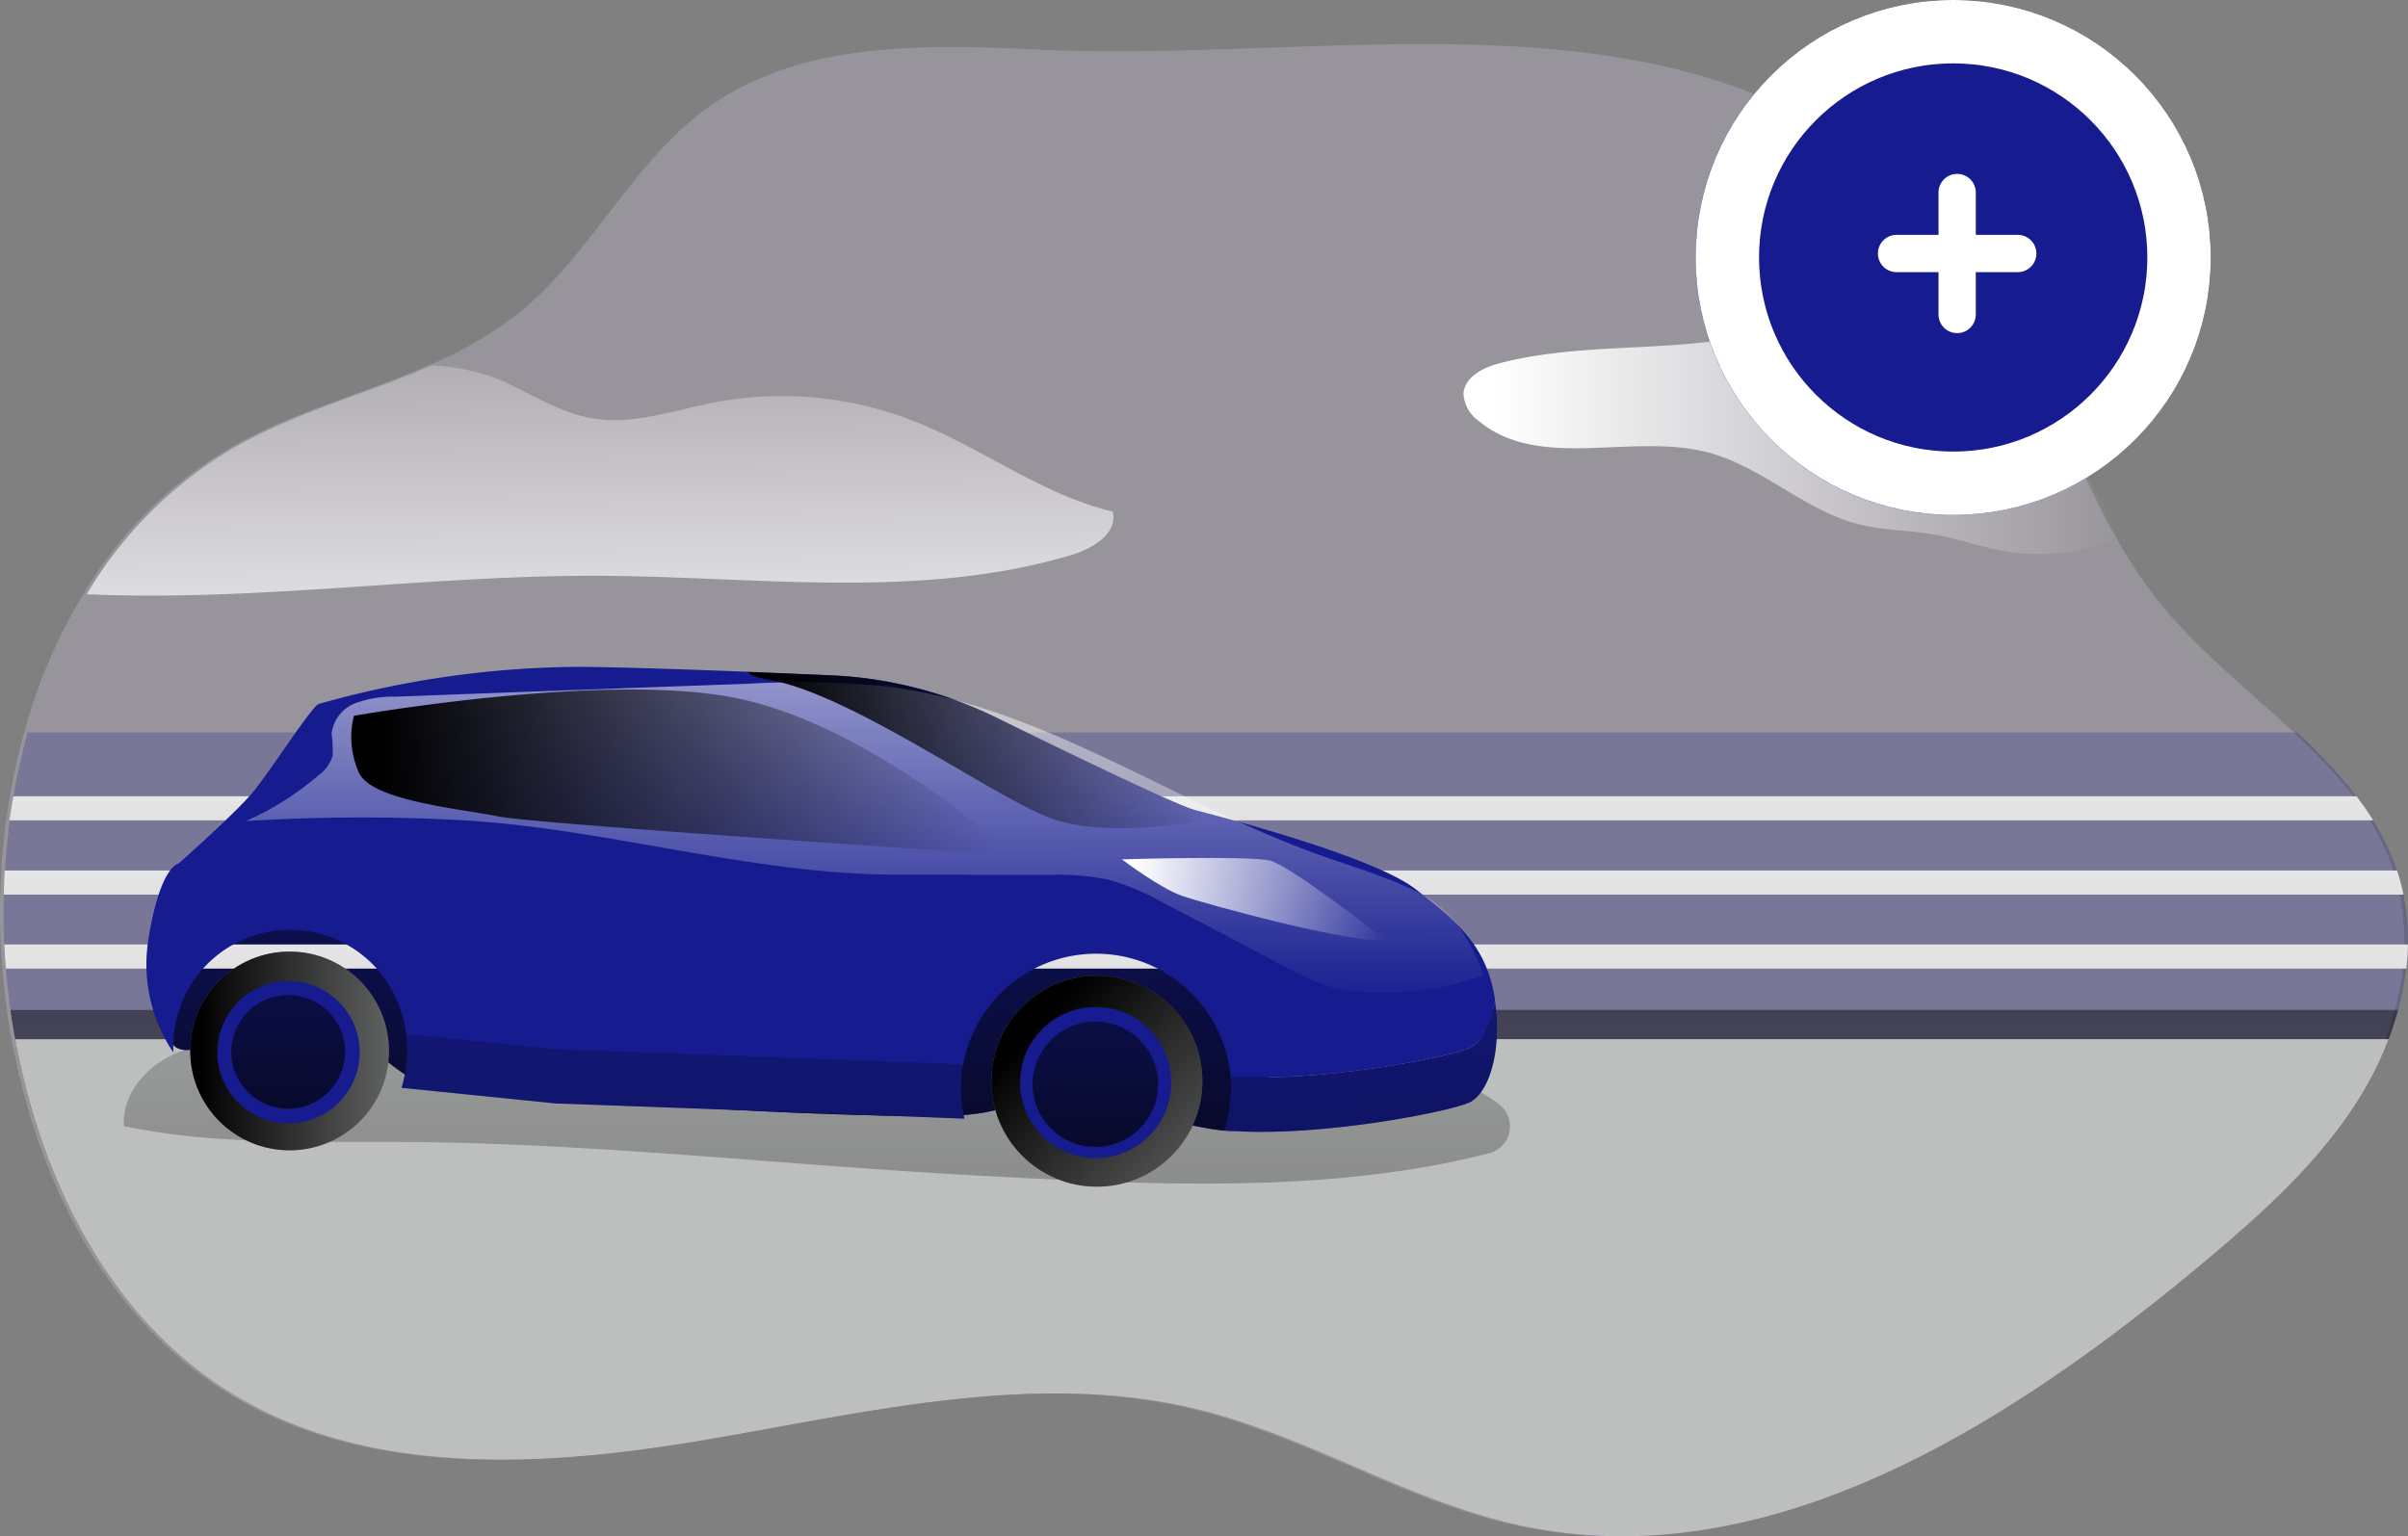 <svg xmlns="http://www.w3.org/2000/svg" xmlns:xlink="http://www.w3.org/1999/xlink" width="303.898" height="193.925" viewBox="0 0 303.898 193.925">
  <rect x="0" y="0" width="303.898" height="193.925" fill="#808080" stroke="none"/>
  <defs>
    <linearGradient id="linear-gradient" x1="0.497" y1="1.059" x2="0.505" y2="-1.414" gradientUnits="objectBoundingBox">
      <stop offset="0" stop-color="#010101" stop-opacity="0"/>
      <stop offset="0.95" stop-color="#010101"/>
    </linearGradient>
    <linearGradient id="linear-gradient-2" x1="0.518" y1="-2.566" x2="0.439" y2="11.612" xlink:href="#linear-gradient"/>
    <linearGradient id="linear-gradient-3" x1="0.532" y1="-1.566" x2="0.476" y2="2.273" xlink:href="#linear-gradient"/>
    <linearGradient id="linear-gradient-4" x1="0.506" y1="-7.599" x2="0.473" y2="42.572" gradientUnits="objectBoundingBox">
      <stop offset="0" stop-color="#fff"/>
      <stop offset="1" stop-color="#555"/>
    </linearGradient>
    <linearGradient id="linear-gradient-7" x1="0.345" y1="-2.697" x2="0.975" y2="10.586" xlink:href="#linear-gradient"/>
    <linearGradient id="linear-gradient-8" x1="0.435" y1="-3.771" x2="0.74" y2="16.726" xlink:href="#linear-gradient"/>
    <linearGradient id="linear-gradient-9" x1="0.5" y1="1.051" x2="0.502" y2="-1.05" gradientUnits="objectBoundingBox">
      <stop offset="0" stop-color="#fff" stop-opacity="0"/>
      <stop offset="0.95" stop-color="#fff"/>
    </linearGradient>
    <linearGradient id="linear-gradient-10" x1="1" y1="0.5" x2="0" y2="0.5" xlink:href="#linear-gradient"/>
    <linearGradient id="linear-gradient-11" x1="1" y1="0.5" x2="0" y2="0.5" xlink:href="#linear-gradient"/>
    <linearGradient id="linear-gradient-12" x1="1" y1="0.5" x2="0" y2="0.5" xlink:href="#linear-gradient-9"/>
    <linearGradient id="linear-gradient-13" x1="1.033" y1="1.016" x2="0.184" y2="0.194" xlink:href="#linear-gradient"/>
    <linearGradient id="linear-gradient-14" x1="1" y1="0.5" x2="0" y2="0.5" xlink:href="#linear-gradient"/>
    <linearGradient id="linear-gradient-15" x1="0.635" y1="-2.909" x2="0.403" y2="2.97" xlink:href="#linear-gradient"/>
    <linearGradient id="linear-gradient-16" x1="0.643" y1="-3.131" x2="0.397" y2="3.113" xlink:href="#linear-gradient"/>
    <linearGradient id="linear-gradient-17" x1="1" y1="0.5" x2="0" y2="0.5" xlink:href="#linear-gradient-9"/>
    <linearGradient id="linear-gradient-18" x1="0.43" y1="-0.563" x2="0.55" y2="1.8" xlink:href="#linear-gradient-9"/>
  </defs>
  <g id="Add_vehicle" transform="translate(-808 -1510)">
    <g id="car" transform="translate(808 1515.568)">
      <path id="Path_8050" data-name="Path 8050" d="M5.117,173.145a3.746,3.746,0,0,0,.067.594c.157,1.034.333,2.064.508,3.093,3.233,17.454,11.582,34.576,26.42,44.135,17.589,11.353,40.3,9.923,60.919,6.407s41.815-8.772,62.115-3.754c14.028,3.458,26.591,11.636,40.7,14.64,30.961,6.587,61.207-12.562,85.527-32.8,7.477-6.25,14.918-12.8,20.089-21.047a41.724,41.724,0,0,0,3.777-7.585,34.941,34.941,0,0,0,1.191-3.687,30.479,30.479,0,0,0,.175-16.6c-2.167-7.428-7.194-13.124-12.931-18.47-5.571-5.238-11.811-10.13-16.6-16a60.017,60.017,0,0,1-5.845-8.664c-5.207-9.208-8.687-19.518-14.172-28.618q-1.8-2.914-3.669-5.5c-28.344-38.843-76.521-25.354-118.326-27.377-14.361-.683-29.963-1.034-41.6,7.405-9.5,6.884-14.608,18.466-23.744,25.84A48.559,48.559,0,0,1,58.3,91.782c-8.093,3.53-16.964,5.845-24.666,10.2a51.915,51.915,0,0,0-18.884,18.677A68.08,68.08,0,0,0,7.289,138.08a86.16,86.16,0,0,0-2.172,35.066Z" transform="translate(-4.232 -51.224)" fill="#e5d5f4" opacity="0.24"/>
      <path id="Path_8051" data-name="Path 8051" d="M7,322.39a3.746,3.746,0,0,0,.067.594C9.846,341.472,18.308,360.1,34,370.193c17.589,11.371,40.3,9.941,60.919,6.425s41.815-8.772,62.115-3.754c14.028,3.458,26.591,11.636,40.7,14.64,30.961,6.587,61.207-12.562,85.527-32.8,7.477-6.25,14.918-12.8,20.089-21.047a41.469,41.469,0,0,0,4.968-11.272Z" transform="translate(-5.665 -200.469)" fill="#161c8f" opacity="0.24"/>
      <path id="Path_8052" data-name="Path 8052" d="M7,322.39a3.746,3.746,0,0,0,.067.594C9.846,341.472,18.308,360.1,34,370.193c17.589,11.371,40.3,9.941,60.919,6.425s41.815-8.772,62.115-3.754c14.028,3.458,26.591,11.636,40.7,14.64,30.961,6.587,61.207-12.562,85.527-32.8,7.477-6.25,14.918-12.8,20.089-21.047a41.469,41.469,0,0,0,4.968-11.272Z" transform="translate(-5.665 -200.469)" fill="url(#linear-gradient)"/>
      <path id="Path_8053" data-name="Path 8053" d="M9.65,330.59c3.233,17.454,11.582,34.576,26.42,44.135,17.589,11.353,40.3,9.923,60.919,6.407s41.815-8.772,62.115-3.754c14.028,3.458,26.59,11.636,40.7,14.64,30.961,6.587,61.207-12.562,85.527-32.8,7.477-6.25,14.918-12.8,20.089-21.047a41.723,41.723,0,0,0,3.777-7.585Z" transform="translate(-7.74 -204.982)" fill="#bdbebe"/>
      <path id="Path_8054" data-name="Path 8054" d="M292.1,342.178c-11.978-.094-24.086.45-35.808-2-.247-3.336,1.951-6.483,4.788-8.251s6.227-2.4,9.541-2.824c10.508-1.349,21.132-1.084,31.743-.787q36.756,1.016,73.508,2.248,18.376.611,36.752,1.281c7.644.274,12.108,1.96,17.086,5.481a3.5,3.5,0,0,1-1.1,6.259c-20.323,5.306-43.959,3.93-64.3,2.846C340.249,345.159,316.243,342.362,292.1,342.178Z" transform="translate(-240.649 -203.598)" fill="url(#linear-gradient-2)"/>
      <path id="Path_8055" data-name="Path 8055" d="M4.322,271.236c.036,1.016.1,2.028.211,3.044.121,1.763.333,3.512.576,5.238H306.426a36.193,36.193,0,0,0,1.03-5.238,25.625,25.625,0,0,0,.207-3.044,27.264,27.264,0,0,0-.562-6.295,20.122,20.122,0,0,0-.486-2.01c-.108-.351-.211-.7-.333-1.034a29.819,29.819,0,0,0-2.99-6.295,35.06,35.06,0,0,0-2.1-3.039,65.38,65.38,0,0,0-7.513-8.093H7.276a74.153,74.153,0,0,0-1.8,8.093c-.193,1.012-.351,2.023-.49,3.039-.261,2.077-.45,4.19-.594,6.295-.072,1.016-.108,2.028-.126,3.044C4.2,267.014,4.218,269.127,4.322,271.236Z" transform="translate(-3.774 -157.583)" fill="#161c8f" opacity="0.24"/>
      <path id="Path_8056" data-name="Path 8056" d="M432.823,317.887c-2.154.364-4.231,1.079-6.376,1.475a43.042,43.042,0,0,1-8.237.45,587.053,587.053,0,0,1-60.4-4.047,11.591,11.591,0,0,1-3.907-.935,23.508,23.508,0,0,1-3.242-2.4c-3.35-2.473-7.783-2.967-11.937-2.644s-8.224,1.371-12.378,1.637a2.931,2.931,0,0,1-1.718-.256c-.958-.58-.989-1.933-.9-3.044.369-4.244,1.111-8.853,4.267-11.69,3.354-3.035,8.34-3.147,12.859-3.084a54.739,54.739,0,0,1,11.056.9c3.835.863,7.428,2.563,11.2,3.664,7.572,2.2,15.615,1.929,23.5,1.637l43.672-1.623c6.038-.22,12.194-.45,18.012,1.187s14.806,7.086,14.266,14.271c-.45,6.173-1.511,8.574-5.719,8.242C451.734,321.2,437.931,317.015,432.823,317.887Z" transform="translate(-302.326 -184.478)" fill="#161c8f"/>
      <path id="Path_8057" data-name="Path 8057" d="M432.823,317.887c-2.154.364-4.231,1.079-6.376,1.475a43.042,43.042,0,0,1-8.237.45,587.053,587.053,0,0,1-60.4-4.047,11.591,11.591,0,0,1-3.907-.935,23.508,23.508,0,0,1-3.242-2.4c-3.35-2.473-7.783-2.967-11.937-2.644s-8.224,1.371-12.378,1.637a2.931,2.931,0,0,1-1.718-.256c-.958-.58-.989-1.933-.9-3.044.369-4.244,1.111-8.853,4.267-11.69,3.354-3.035,8.34-3.147,12.859-3.084a54.739,54.739,0,0,1,11.056.9c3.835.863,7.428,2.563,11.2,3.664,7.572,2.2,15.615,1.929,23.5,1.637l43.672-1.623c6.038-.22,12.194-.45,18.012,1.187s14.806,7.086,14.266,14.271c-.45,6.173-1.511,8.574-5.719,8.242C451.734,321.2,437.931,317.015,432.823,317.887Z" transform="translate(-302.326 -184.478)" fill="url(#linear-gradient-3)"/>
      <path id="Path_8058" data-name="Path 8058" d="M4.25,304c.036,1.016.1,2.028.211,3.044H307.4A25.63,25.63,0,0,0,307.59,304Z" transform="translate(-3.702 -190.347)" fill="url(#linear-gradient-4)"/>
      <path id="Path_8059" data-name="Path 8059" d="M5.5,286.274H308.35a20.139,20.139,0,0,0-.486-2.01c-.108-.351-.211-.7-.333-1.034H5.626C5.531,284.224,5.531,285.235,5.5,286.274Z" transform="translate(-5.024 -178.916)" fill="url(#linear-gradient-4)"/>
      <path id="Path_8060" data-name="Path 8060" d="M14,265.439H312.309a35.069,35.069,0,0,0-2.1-3.039H14.49C14.3,263.412,14.139,264.423,14,265.439Z" transform="translate(-12.805 -167.451)" fill="url(#linear-gradient-4)"/>
      <path id="Path_8061" data-name="Path 8061" d="M259.952,336.161l.836.054c11.3.818,27.876-2.464,30.156-3.619s4.092-6.151,3.147-12.805c-.526,3.093-1.749,5.225-3.147,5.921-2.289,1.156-18.853,4.438-30.156,3.619h-.067c.049.5.067,1.012.067,1.538a17.117,17.117,0,0,1-.836,5.292Z" transform="translate(-105.427 -199.038)" fill="#161c8f"/>
      <path id="Path_8062" data-name="Path 8062" d="M409.43,335.87h0l19.415,1.974s27.566.98,51.625,1.924a17.3,17.3,0,0,1-.45-3.826,16.142,16.142,0,0,1,.279-3.057c-24.023-.944-51.468-1.924-51.468-1.924L410,329.04a16.79,16.79,0,0,1,.139,2.1A15.561,15.561,0,0,1,409.43,335.87Z" transform="translate(-358.758 -204.129)" fill="#161c8f"/>
      <path id="Path_8063" data-name="Path 8063" d="M259.952,336.161l.836.054c11.3.818,27.876-2.464,30.156-3.619s4.092-6.151,3.147-12.805c-.526,3.093-1.749,5.225-3.147,5.921-2.289,1.156-18.853,4.438-30.156,3.619h-.067c.049.5.067,1.012.067,1.538a17.117,17.117,0,0,1-.836,5.292Z" transform="translate(-105.427 -199.038)" fill="url(#linear-gradient-7)"/>
      <path id="Path_8064" data-name="Path 8064" d="M409.43,335.87h0l19.415,1.974s27.566.98,51.625,1.924a17.3,17.3,0,0,1-.45-3.826,16.142,16.142,0,0,1,.279-3.057c-24.023-.944-51.468-1.924-51.468-1.924L410,329.04a16.79,16.79,0,0,1,.139,2.1A15.561,15.561,0,0,1,409.43,335.87Z" transform="translate(-358.758 -204.129)" fill="url(#linear-gradient-8)"/>
      <path id="Path_8065" data-name="Path 8065" d="M263.9,274.719v-.261a14.716,14.716,0,0,1,29.131-3.426,10.856,10.856,0,0,1,.247,1.349l18.835,1.92s27.427.98,51.468,1.924a2.365,2.365,0,0,1,.072-.387,17.05,17.05,0,0,1,33.389,0h0a16.889,16.889,0,0,1,.279,1.888h.067c11.3.818,27.876-2.464,30.156-3.619,1.4-.7,2.621-2.828,3.147-5.921v-.139c-1-6.744-4.753-9.838-10.013-13.938-4.681-3.651-20.233-7.985-26.19-9.559l-1.677-.45c-2.374-.629-15.566-7.005-24.981-11.636A52.606,52.606,0,0,0,347,227.118c-3.147-.139-6.78-.3-10.571-.45-6.974-.279-14.536-.54-20.862-.629a122.612,122.612,0,0,0-33.317,4.685c-.854.247-6.029,8.349-8.246,11.056s-9.469,9.1-9.469,9.1-2.248.243-3.741,9.258c0,.157-.054.3-.067.45A19.828,19.828,0,0,0,263.9,274.719Z" transform="translate(-242.019 -147.434)" fill="#161c8f"/>
      <path id="Path_8066" data-name="Path 8066" d="M419.866,267.344a33.5,33.5,0,0,1-12.927,2.2,23.38,23.38,0,0,1-6.335-.661,28.847,28.847,0,0,1-5.733-2.54q-7.729-4.114-15.5-8.143a30.944,30.944,0,0,0-7-2.927,31.5,31.5,0,0,0-7.216-.571l-19.473-.031c-18.434-.031-36.909-5.944-55.3-6.9a234.583,234.583,0,0,0-26.73.135,36.963,36.963,0,0,0,9.177-5.8,4.691,4.691,0,0,0,1.767-2.455,18.027,18.027,0,0,0-.135-2.77,4.688,4.688,0,0,1,2.981-3.844,13.515,13.515,0,0,1,5.036-.827q22.184-.841,44.368-1.628a111.971,111.971,0,0,1,17.67.333c19.455,2.428,36.136,14.658,54.6,21.262,4.334,1.556,8.808,2.81,12.882,4.946S418.184,263.059,419.866,267.344Z" transform="translate(-232.609 -149.833)" fill="url(#linear-gradient-9)"/>
      <path id="Path_8067" data-name="Path 8067" d="M341.11,227.5c.243.387,1.066.715,2.639.98,10.2,1.713,28.286,14.743,35.52,17.454s19.675.243,19.675.243a7.593,7.593,0,0,0,.207-.823l-1.677-.45c-2.374-.629-15.566-7.005-24.981-11.636a52.606,52.606,0,0,0-20.826-5.346C348.515,227.8,344.9,227.639,341.11,227.5Z" transform="translate(-246.722 -148.243)" fill="url(#linear-gradient-10)"/>
      <path id="Path_8068" data-name="Path 8068" d="M481.77,250.772a1.308,1.308,0,0,1-.9,2.325c-13.664-.9-57.025-3.822-61.148-4.649-4.919-.985-15.737-1.965-17.535-5.4a10.944,10.944,0,0,1-.7-7.3s32.579-5.764,48.914-2.1C463.228,236.51,475.736,245.912,481.77,250.772Z" transform="translate(-356.826 -150.959)" fill="url(#linear-gradient-11)"/>
      <path id="Path_8069" data-name="Path 8069" d="M324.5,290.037s-11.969-9.348-14.59-10-18.7-.162-18.7-.162,4.757,3.6,7.545,4.591S320.728,290.694,324.5,290.037Z" transform="translate(-149.63 -176.969)" fill="url(#linear-gradient-12)"/>
      <ellipse id="Ellipse_355" data-name="Ellipse 355" cx="13.318" cy="13.318" rx="13.318" ry="13.318" transform="translate(125.115 117.591)" fill="#606161"/>
      <ellipse id="Ellipse_356" data-name="Ellipse 356" cx="13.318" cy="13.318" rx="13.318" ry="13.318" transform="translate(125.115 117.591)" fill="url(#linear-gradient-13)"/>
      <ellipse id="Ellipse_357" data-name="Ellipse 357" cx="9.536" cy="9.536" rx="9.536" ry="9.536" transform="translate(128.739 121.544)" fill="#161c8f"/>
      <ellipse id="Ellipse_358" data-name="Ellipse 358" cx="12.544" cy="12.544" rx="12.544" ry="12.544" transform="translate(24.009 114.547)" fill="#606161"/>
      <ellipse id="Ellipse_359" data-name="Ellipse 359" cx="12.544" cy="12.544" rx="12.544" ry="12.544" transform="translate(24.009 114.547)" fill="url(#linear-gradient-14)"/>
      <ellipse id="Ellipse_360" data-name="Ellipse 360" cx="8.983" cy="8.983" rx="8.983" ry="8.983" transform="translate(27.426 118.27)" fill="#161c8f"/>
      <ellipse id="Ellipse_361" data-name="Ellipse 361" cx="7.918" cy="7.918" rx="7.918" ry="7.918" transform="translate(130.322 123.373)" fill="url(#linear-gradient-15)"/>
      <ellipse id="Ellipse_362" data-name="Ellipse 362" cx="7.18" cy="7.18" rx="7.18" ry="7.18" transform="translate(29.189 120.028)" fill="url(#linear-gradient-16)"/>
      <path id="Path_8070" data-name="Path 8070" d="M85.244,129.718a4.547,4.547,0,0,0,1.938,3.44c7.644,6.344,19.334,1.434,28.933,3.966,6.848,1.8,12.248,7.392,19.113,9.087,2.936.733,6.011.715,8.992,1.2,3.408.558,6.69,1.8,10.116,2.289a24.864,24.864,0,0,0,13.682-1.938c-5.207-9.208-8.687-19.518-14.172-28.618q-1.8-2.914-3.669-5.5c-8.174-.175-17.086,4.874-24.163,7.356-11.515,4.047-24.374,1.763-36.181,4.856C87.757,126.391,85.365,127.569,85.244,129.718Z" transform="translate(99.455 -85.577)" fill="url(#linear-gradient-17)"/>
      <path id="Path_8071" data-name="Path 8071" d="M367.594,170.309c21.474.98,43.1-2.41,64.678-2.325,19.99.09,40.466,3.093,59.633-2.635,2.671-.8,5.868-2.761,5.171-5.472-9.078-2.163-16.721-8.21-25.457-11.564a45.668,45.668,0,0,0-24.985-2.185c-5,1-10.031,2.815-15.062,2.01-4.159-.665-7.792-3.075-11.618-4.8a26.216,26.216,0,0,0-8.79-1.906c-8.093,3.529-16.964,5.845-24.666,10.2A52.278,52.278,0,0,0,367.594,170.309Z" transform="translate(-356.651 -100.872)" fill="url(#linear-gradient-18)"/>
    </g>
    <g id="Group_5948" data-name="Group 5948" transform="translate(197.246 -5.754)">
      <g id="Ellipse_371" data-name="Ellipse 371" transform="translate(824.754 1515.754)" fill="#161c8f" stroke="#fff" stroke-width="8">
        <circle cx="32.5" cy="32.5" r="32.5" stroke="none"/>
        <circle cx="32.5" cy="32.5" r="28.5" fill="none"/>
      </g>
      <path id="Union_4" data-name="Union 4" d="M7.647,17.647V12.353H2.353a2.353,2.353,0,1,1,0-4.706H7.647V2.353a2.353,2.353,0,1,1,4.705,0V7.647h5.294a2.353,2.353,0,1,1,0,4.706H12.352v5.294a2.353,2.353,0,1,1-4.705,0Z" transform="translate(847.754 1537.754)" fill="#fff"/>
    </g>
  </g>
</svg>
